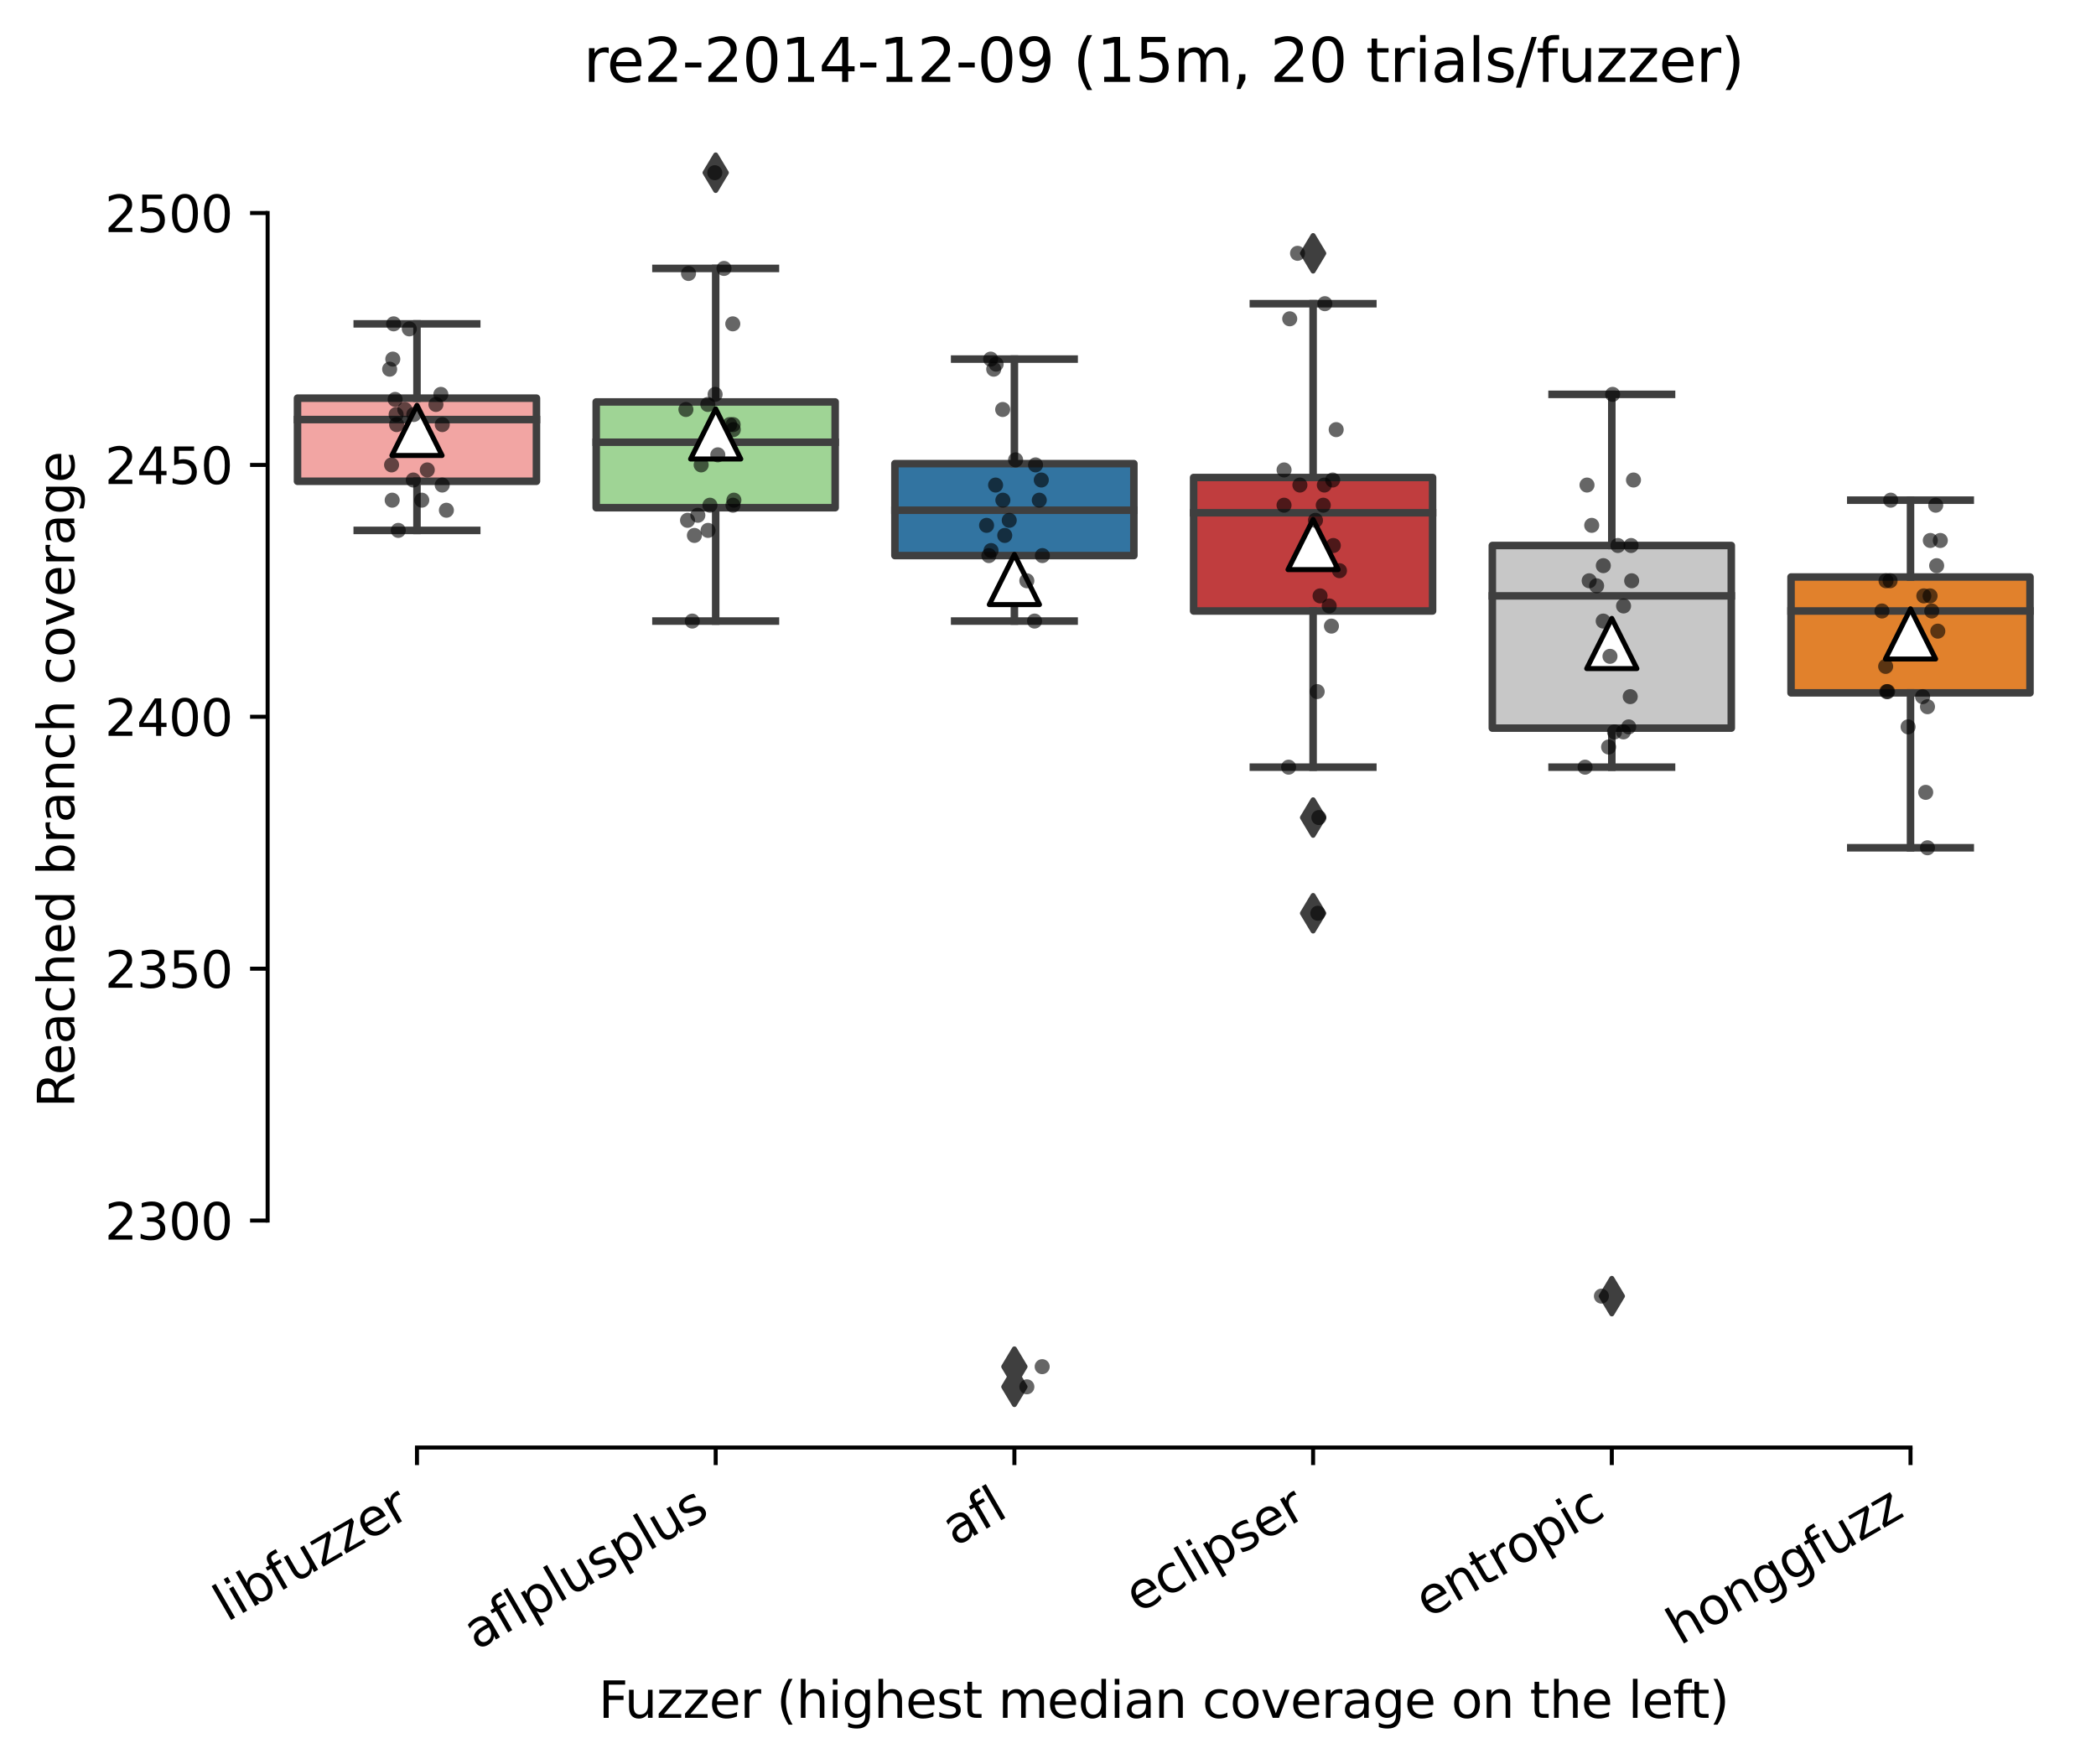 <?xml version="1.0" encoding="utf-8" standalone="no"?>
<!DOCTYPE svg PUBLIC "-//W3C//DTD SVG 1.1//EN"
  "http://www.w3.org/Graphics/SVG/1.1/DTD/svg11.dtd">
<svg xmlns:xlink="http://www.w3.org/1999/xlink" width="417.648pt" height="351.576pt" viewBox="0 0 417.648 351.576" xmlns="http://www.w3.org/2000/svg" version="1.1">
 <defs>
  <style type="text/css">*{stroke-linejoin: round; stroke-linecap: butt}</style>
 </defs>
 <g id="figure_1">
  <g id="patch_1">
   <path d="M 0 351.576 
L 417.648 351.576 
L 417.648 0 
L 0 0 
z
" style="fill: #ffffff"/>
  </g>
  <g id="axes_1">
   <g id="patch_2">
    <path d="M 53.328 288.43 
L 410.448 288.43 
L 410.448 22.318 
L 53.328 22.318 
z
" style="fill: #ffffff"/>
   </g>
   <g id="patch_3">
    <path d="M 59.28 95.898 
L 106.896 95.898 
L 106.896 79.335 
L 59.28 79.335 
L 59.28 95.898 
z
" clip-path="url(#p560218994a)" style="fill: #f2a5a3; stroke: #3f3f3f; stroke-width: 1.5; stroke-linejoin: miter"/>
   </g>
   <g id="patch_4">
    <path d="M 118.8 101.168 
L 166.416 101.168 
L 166.416 80.088 
L 118.8 80.088 
L 118.8 101.168 
z
" clip-path="url(#p560218994a)" style="fill: #9fd495; stroke: #3f3f3f; stroke-width: 1.5; stroke-linejoin: miter"/>
   </g>
   <g id="patch_5">
    <path d="M 178.32 110.704 
L 225.936 110.704 
L 225.936 92.385 
L 178.32 92.385 
L 178.32 110.704 
z
" clip-path="url(#p560218994a)" style="fill: #3274a1; stroke: #3f3f3f; stroke-width: 1.5; stroke-linejoin: miter"/>
   </g>
   <g id="patch_6">
    <path d="M 237.84 121.746 
L 285.456 121.746 
L 285.456 95.145 
L 237.84 95.145 
L 237.84 121.746 
z
" clip-path="url(#p560218994a)" style="fill: #c03d3e; stroke: #3f3f3f; stroke-width: 1.5; stroke-linejoin: miter"/>
   </g>
   <g id="patch_7">
    <path d="M 297.36 145.085 
L 344.976 145.085 
L 344.976 108.697 
L 297.36 108.697 
L 297.36 145.085 
z
" clip-path="url(#p560218994a)" style="fill: #c7c7c7; stroke: #3f3f3f; stroke-width: 1.5; stroke-linejoin: miter"/>
   </g>
   <g id="patch_8">
    <path d="M 356.88 138.058 
L 404.496 138.058 
L 404.496 114.97 
L 356.88 114.97 
L 356.88 138.058 
z
" clip-path="url(#p560218994a)" style="fill: #e1812c; stroke: #3f3f3f; stroke-width: 1.5; stroke-linejoin: miter"/>
   </g>
   <g id="matplotlib.axis_1">
    <g id="xtick_1">
     <g id="line2d_1">
      <defs>
       <path id="m3be4a1c2d8" d="M 0 0 
L 0 3.5 
" style="stroke: #000000; stroke-width: 0.8"/>
      </defs>
      <g>
       <use xlink:href="#m3be4a1c2d8" x="83.088" y="288.43" style="stroke: #000000; stroke-width: 0.8"/>
      </g>
     </g>
     <g id="text_1">
      <!-- libfuzzer -->
      <g transform="translate(45.222 323.272) rotate(-30) scale(0.1 -0.1)">
       <defs>
        <path id="DejaVuSans-6c" d="M 603 4863 
L 1178 4863 
L 1178 0 
L 603 0 
L 603 4863 
z
" transform="scale(0.016)"/>
        <path id="DejaVuSans-69" d="M 603 3500 
L 1178 3500 
L 1178 0 
L 603 0 
L 603 3500 
z
M 603 4863 
L 1178 4863 
L 1178 4134 
L 603 4134 
L 603 4863 
z
" transform="scale(0.016)"/>
        <path id="DejaVuSans-62" d="M 3116 1747 
Q 3116 2381 2855 2742 
Q 2594 3103 2138 3103 
Q 1681 3103 1420 2742 
Q 1159 2381 1159 1747 
Q 1159 1113 1420 752 
Q 1681 391 2138 391 
Q 2594 391 2855 752 
Q 3116 1113 3116 1747 
z
M 1159 2969 
Q 1341 3281 1617 3432 
Q 1894 3584 2278 3584 
Q 2916 3584 3314 3078 
Q 3713 2572 3713 1747 
Q 3713 922 3314 415 
Q 2916 -91 2278 -91 
Q 1894 -91 1617 61 
Q 1341 213 1159 525 
L 1159 0 
L 581 0 
L 581 4863 
L 1159 4863 
L 1159 2969 
z
" transform="scale(0.016)"/>
        <path id="DejaVuSans-66" d="M 2375 4863 
L 2375 4384 
L 1825 4384 
Q 1516 4384 1395 4259 
Q 1275 4134 1275 3809 
L 1275 3500 
L 2222 3500 
L 2222 3053 
L 1275 3053 
L 1275 0 
L 697 0 
L 697 3053 
L 147 3053 
L 147 3500 
L 697 3500 
L 697 3744 
Q 697 4328 969 4595 
Q 1241 4863 1831 4863 
L 2375 4863 
z
" transform="scale(0.016)"/>
        <path id="DejaVuSans-75" d="M 544 1381 
L 544 3500 
L 1119 3500 
L 1119 1403 
Q 1119 906 1312 657 
Q 1506 409 1894 409 
Q 2359 409 2629 706 
Q 2900 1003 2900 1516 
L 2900 3500 
L 3475 3500 
L 3475 0 
L 2900 0 
L 2900 538 
Q 2691 219 2414 64 
Q 2138 -91 1772 -91 
Q 1169 -91 856 284 
Q 544 659 544 1381 
z
M 1991 3584 
L 1991 3584 
z
" transform="scale(0.016)"/>
        <path id="DejaVuSans-7a" d="M 353 3500 
L 3084 3500 
L 3084 2975 
L 922 459 
L 3084 459 
L 3084 0 
L 275 0 
L 275 525 
L 2438 3041 
L 353 3041 
L 353 3500 
z
" transform="scale(0.016)"/>
        <path id="DejaVuSans-65" d="M 3597 1894 
L 3597 1613 
L 953 1613 
Q 991 1019 1311 708 
Q 1631 397 2203 397 
Q 2534 397 2845 478 
Q 3156 559 3463 722 
L 3463 178 
Q 3153 47 2828 -22 
Q 2503 -91 2169 -91 
Q 1331 -91 842 396 
Q 353 884 353 1716 
Q 353 2575 817 3079 
Q 1281 3584 2069 3584 
Q 2775 3584 3186 3129 
Q 3597 2675 3597 1894 
z
M 3022 2063 
Q 3016 2534 2758 2815 
Q 2500 3097 2075 3097 
Q 1594 3097 1305 2825 
Q 1016 2553 972 2059 
L 3022 2063 
z
" transform="scale(0.016)"/>
        <path id="DejaVuSans-72" d="M 2631 2963 
Q 2534 3019 2420 3045 
Q 2306 3072 2169 3072 
Q 1681 3072 1420 2755 
Q 1159 2438 1159 1844 
L 1159 0 
L 581 0 
L 581 3500 
L 1159 3500 
L 1159 2956 
Q 1341 3275 1631 3429 
Q 1922 3584 2338 3584 
Q 2397 3584 2469 3576 
Q 2541 3569 2628 3553 
L 2631 2963 
z
" transform="scale(0.016)"/>
       </defs>
       <use xlink:href="#DejaVuSans-6c"/>
       <use xlink:href="#DejaVuSans-69" x="27.783"/>
       <use xlink:href="#DejaVuSans-62" x="55.566"/>
       <use xlink:href="#DejaVuSans-66" x="119.043"/>
       <use xlink:href="#DejaVuSans-75" x="154.248"/>
       <use xlink:href="#DejaVuSans-7a" x="217.627"/>
       <use xlink:href="#DejaVuSans-7a" x="270.117"/>
       <use xlink:href="#DejaVuSans-65" x="322.607"/>
       <use xlink:href="#DejaVuSans-72" x="384.131"/>
      </g>
     </g>
    </g>
    <g id="xtick_2">
     <g id="line2d_2">
      <g>
       <use xlink:href="#m3be4a1c2d8" x="142.608" y="288.43" style="stroke: #000000; stroke-width: 0.8"/>
      </g>
     </g>
     <g id="text_2">
      <!-- aflplusplus -->
      <g transform="translate(94.999 328.897) rotate(-30) scale(0.1 -0.1)">
       <defs>
        <path id="DejaVuSans-61" d="M 2194 1759 
Q 1497 1759 1228 1600 
Q 959 1441 959 1056 
Q 959 750 1161 570 
Q 1363 391 1709 391 
Q 2188 391 2477 730 
Q 2766 1069 2766 1631 
L 2766 1759 
L 2194 1759 
z
M 3341 1997 
L 3341 0 
L 2766 0 
L 2766 531 
Q 2569 213 2275 61 
Q 1981 -91 1556 -91 
Q 1019 -91 701 211 
Q 384 513 384 1019 
Q 384 1609 779 1909 
Q 1175 2209 1959 2209 
L 2766 2209 
L 2766 2266 
Q 2766 2663 2505 2880 
Q 2244 3097 1772 3097 
Q 1472 3097 1187 3025 
Q 903 2953 641 2809 
L 641 3341 
Q 956 3463 1253 3523 
Q 1550 3584 1831 3584 
Q 2591 3584 2966 3190 
Q 3341 2797 3341 1997 
z
" transform="scale(0.016)"/>
        <path id="DejaVuSans-70" d="M 1159 525 
L 1159 -1331 
L 581 -1331 
L 581 3500 
L 1159 3500 
L 1159 2969 
Q 1341 3281 1617 3432 
Q 1894 3584 2278 3584 
Q 2916 3584 3314 3078 
Q 3713 2572 3713 1747 
Q 3713 922 3314 415 
Q 2916 -91 2278 -91 
Q 1894 -91 1617 61 
Q 1341 213 1159 525 
z
M 3116 1747 
Q 3116 2381 2855 2742 
Q 2594 3103 2138 3103 
Q 1681 3103 1420 2742 
Q 1159 2381 1159 1747 
Q 1159 1113 1420 752 
Q 1681 391 2138 391 
Q 2594 391 2855 752 
Q 3116 1113 3116 1747 
z
" transform="scale(0.016)"/>
        <path id="DejaVuSans-73" d="M 2834 3397 
L 2834 2853 
Q 2591 2978 2328 3040 
Q 2066 3103 1784 3103 
Q 1356 3103 1142 2972 
Q 928 2841 928 2578 
Q 928 2378 1081 2264 
Q 1234 2150 1697 2047 
L 1894 2003 
Q 2506 1872 2764 1633 
Q 3022 1394 3022 966 
Q 3022 478 2636 193 
Q 2250 -91 1575 -91 
Q 1294 -91 989 -36 
Q 684 19 347 128 
L 347 722 
Q 666 556 975 473 
Q 1284 391 1588 391 
Q 1994 391 2212 530 
Q 2431 669 2431 922 
Q 2431 1156 2273 1281 
Q 2116 1406 1581 1522 
L 1381 1569 
Q 847 1681 609 1914 
Q 372 2147 372 2553 
Q 372 3047 722 3315 
Q 1072 3584 1716 3584 
Q 2034 3584 2315 3537 
Q 2597 3491 2834 3397 
z
" transform="scale(0.016)"/>
       </defs>
       <use xlink:href="#DejaVuSans-61"/>
       <use xlink:href="#DejaVuSans-66" x="61.279"/>
       <use xlink:href="#DejaVuSans-6c" x="96.484"/>
       <use xlink:href="#DejaVuSans-70" x="124.268"/>
       <use xlink:href="#DejaVuSans-6c" x="187.744"/>
       <use xlink:href="#DejaVuSans-75" x="215.527"/>
       <use xlink:href="#DejaVuSans-73" x="278.906"/>
       <use xlink:href="#DejaVuSans-70" x="331.006"/>
       <use xlink:href="#DejaVuSans-6c" x="394.482"/>
       <use xlink:href="#DejaVuSans-75" x="422.266"/>
       <use xlink:href="#DejaVuSans-73" x="485.645"/>
      </g>
     </g>
    </g>
    <g id="xtick_3">
     <g id="line2d_3">
      <g>
       <use xlink:href="#m3be4a1c2d8" x="202.128" y="288.43" style="stroke: #000000; stroke-width: 0.8"/>
      </g>
     </g>
     <g id="text_3">
      <!-- afl -->
      <g transform="translate(190.327 308.224) rotate(-30) scale(0.1 -0.1)">
       <use xlink:href="#DejaVuSans-61"/>
       <use xlink:href="#DejaVuSans-66" x="61.279"/>
       <use xlink:href="#DejaVuSans-6c" x="96.484"/>
      </g>
     </g>
    </g>
    <g id="xtick_4">
     <g id="line2d_4">
      <g>
       <use xlink:href="#m3be4a1c2d8" x="261.648" y="288.43" style="stroke: #000000; stroke-width: 0.8"/>
      </g>
     </g>
     <g id="text_4">
      <!-- eclipser -->
      <g transform="translate(226.808 321.525) rotate(-30) scale(0.1 -0.1)">
       <defs>
        <path id="DejaVuSans-63" d="M 3122 3366 
L 3122 2828 
Q 2878 2963 2633 3030 
Q 2388 3097 2138 3097 
Q 1578 3097 1268 2742 
Q 959 2388 959 1747 
Q 959 1106 1268 751 
Q 1578 397 2138 397 
Q 2388 397 2633 464 
Q 2878 531 3122 666 
L 3122 134 
Q 2881 22 2623 -34 
Q 2366 -91 2075 -91 
Q 1284 -91 818 406 
Q 353 903 353 1747 
Q 353 2603 823 3093 
Q 1294 3584 2113 3584 
Q 2378 3584 2631 3529 
Q 2884 3475 3122 3366 
z
" transform="scale(0.016)"/>
       </defs>
       <use xlink:href="#DejaVuSans-65"/>
       <use xlink:href="#DejaVuSans-63" x="61.523"/>
       <use xlink:href="#DejaVuSans-6c" x="116.504"/>
       <use xlink:href="#DejaVuSans-69" x="144.287"/>
       <use xlink:href="#DejaVuSans-70" x="172.07"/>
       <use xlink:href="#DejaVuSans-73" x="235.547"/>
       <use xlink:href="#DejaVuSans-65" x="287.646"/>
       <use xlink:href="#DejaVuSans-72" x="349.17"/>
      </g>
     </g>
    </g>
    <g id="xtick_5">
     <g id="line2d_5">
      <g>
       <use xlink:href="#m3be4a1c2d8" x="321.168" y="288.43" style="stroke: #000000; stroke-width: 0.8"/>
      </g>
     </g>
     <g id="text_5">
      <!-- entropic -->
      <g transform="translate(284.586 322.531) rotate(-30) scale(0.1 -0.1)">
       <defs>
        <path id="DejaVuSans-6e" d="M 3513 2113 
L 3513 0 
L 2938 0 
L 2938 2094 
Q 2938 2591 2744 2837 
Q 2550 3084 2163 3084 
Q 1697 3084 1428 2787 
Q 1159 2491 1159 1978 
L 1159 0 
L 581 0 
L 581 3500 
L 1159 3500 
L 1159 2956 
Q 1366 3272 1645 3428 
Q 1925 3584 2291 3584 
Q 2894 3584 3203 3211 
Q 3513 2838 3513 2113 
z
" transform="scale(0.016)"/>
        <path id="DejaVuSans-74" d="M 1172 4494 
L 1172 3500 
L 2356 3500 
L 2356 3053 
L 1172 3053 
L 1172 1153 
Q 1172 725 1289 603 
Q 1406 481 1766 481 
L 2356 481 
L 2356 0 
L 1766 0 
Q 1100 0 847 248 
Q 594 497 594 1153 
L 594 3053 
L 172 3053 
L 172 3500 
L 594 3500 
L 594 4494 
L 1172 4494 
z
" transform="scale(0.016)"/>
        <path id="DejaVuSans-6f" d="M 1959 3097 
Q 1497 3097 1228 2736 
Q 959 2375 959 1747 
Q 959 1119 1226 758 
Q 1494 397 1959 397 
Q 2419 397 2687 759 
Q 2956 1122 2956 1747 
Q 2956 2369 2687 2733 
Q 2419 3097 1959 3097 
z
M 1959 3584 
Q 2709 3584 3137 3096 
Q 3566 2609 3566 1747 
Q 3566 888 3137 398 
Q 2709 -91 1959 -91 
Q 1206 -91 779 398 
Q 353 888 353 1747 
Q 353 2609 779 3096 
Q 1206 3584 1959 3584 
z
" transform="scale(0.016)"/>
       </defs>
       <use xlink:href="#DejaVuSans-65"/>
       <use xlink:href="#DejaVuSans-6e" x="61.523"/>
       <use xlink:href="#DejaVuSans-74" x="124.902"/>
       <use xlink:href="#DejaVuSans-72" x="164.111"/>
       <use xlink:href="#DejaVuSans-6f" x="202.975"/>
       <use xlink:href="#DejaVuSans-70" x="264.156"/>
       <use xlink:href="#DejaVuSans-69" x="327.633"/>
       <use xlink:href="#DejaVuSans-63" x="355.416"/>
      </g>
     </g>
    </g>
    <g id="xtick_6">
     <g id="line2d_6">
      <g>
       <use xlink:href="#m3be4a1c2d8" x="380.688" y="288.43" style="stroke: #000000; stroke-width: 0.8"/>
      </g>
     </g>
     <g id="text_6">
      <!-- honggfuzz -->
      <g transform="translate(334.749 327.933) rotate(-30) scale(0.1 -0.1)">
       <defs>
        <path id="DejaVuSans-68" d="M 3513 2113 
L 3513 0 
L 2938 0 
L 2938 2094 
Q 2938 2591 2744 2837 
Q 2550 3084 2163 3084 
Q 1697 3084 1428 2787 
Q 1159 2491 1159 1978 
L 1159 0 
L 581 0 
L 581 4863 
L 1159 4863 
L 1159 2956 
Q 1366 3272 1645 3428 
Q 1925 3584 2291 3584 
Q 2894 3584 3203 3211 
Q 3513 2838 3513 2113 
z
" transform="scale(0.016)"/>
        <path id="DejaVuSans-67" d="M 2906 1791 
Q 2906 2416 2648 2759 
Q 2391 3103 1925 3103 
Q 1463 3103 1205 2759 
Q 947 2416 947 1791 
Q 947 1169 1205 825 
Q 1463 481 1925 481 
Q 2391 481 2648 825 
Q 2906 1169 2906 1791 
z
M 3481 434 
Q 3481 -459 3084 -895 
Q 2688 -1331 1869 -1331 
Q 1566 -1331 1297 -1286 
Q 1028 -1241 775 -1147 
L 775 -588 
Q 1028 -725 1275 -790 
Q 1522 -856 1778 -856 
Q 2344 -856 2625 -561 
Q 2906 -266 2906 331 
L 2906 616 
Q 2728 306 2450 153 
Q 2172 0 1784 0 
Q 1141 0 747 490 
Q 353 981 353 1791 
Q 353 2603 747 3093 
Q 1141 3584 1784 3584 
Q 2172 3584 2450 3431 
Q 2728 3278 2906 2969 
L 2906 3500 
L 3481 3500 
L 3481 434 
z
" transform="scale(0.016)"/>
       </defs>
       <use xlink:href="#DejaVuSans-68"/>
       <use xlink:href="#DejaVuSans-6f" x="63.379"/>
       <use xlink:href="#DejaVuSans-6e" x="124.561"/>
       <use xlink:href="#DejaVuSans-67" x="187.939"/>
       <use xlink:href="#DejaVuSans-67" x="251.416"/>
       <use xlink:href="#DejaVuSans-66" x="314.893"/>
       <use xlink:href="#DejaVuSans-75" x="350.098"/>
       <use xlink:href="#DejaVuSans-7a" x="413.477"/>
       <use xlink:href="#DejaVuSans-7a" x="465.967"/>
      </g>
     </g>
    </g>
    <g id="text_7">
     <!-- Fuzzer (highest median coverage on the left) -->
     <g transform="translate(119.27 342.297) scale(0.1 -0.1)">
      <defs>
       <path id="DejaVuSans-46" d="M 628 4666 
L 3309 4666 
L 3309 4134 
L 1259 4134 
L 1259 2759 
L 3109 2759 
L 3109 2228 
L 1259 2228 
L 1259 0 
L 628 0 
L 628 4666 
z
" transform="scale(0.016)"/>
       <path id="DejaVuSans-20" transform="scale(0.016)"/>
       <path id="DejaVuSans-28" d="M 1984 4856 
Q 1566 4138 1362 3434 
Q 1159 2731 1159 2009 
Q 1159 1288 1364 580 
Q 1569 -128 1984 -844 
L 1484 -844 
Q 1016 -109 783 600 
Q 550 1309 550 2009 
Q 550 2706 781 3412 
Q 1013 4119 1484 4856 
L 1984 4856 
z
" transform="scale(0.016)"/>
       <path id="DejaVuSans-6d" d="M 3328 2828 
Q 3544 3216 3844 3400 
Q 4144 3584 4550 3584 
Q 5097 3584 5394 3201 
Q 5691 2819 5691 2113 
L 5691 0 
L 5113 0 
L 5113 2094 
Q 5113 2597 4934 2840 
Q 4756 3084 4391 3084 
Q 3944 3084 3684 2787 
Q 3425 2491 3425 1978 
L 3425 0 
L 2847 0 
L 2847 2094 
Q 2847 2600 2669 2842 
Q 2491 3084 2119 3084 
Q 1678 3084 1418 2786 
Q 1159 2488 1159 1978 
L 1159 0 
L 581 0 
L 581 3500 
L 1159 3500 
L 1159 2956 
Q 1356 3278 1631 3431 
Q 1906 3584 2284 3584 
Q 2666 3584 2933 3390 
Q 3200 3197 3328 2828 
z
" transform="scale(0.016)"/>
       <path id="DejaVuSans-64" d="M 2906 2969 
L 2906 4863 
L 3481 4863 
L 3481 0 
L 2906 0 
L 2906 525 
Q 2725 213 2448 61 
Q 2172 -91 1784 -91 
Q 1150 -91 751 415 
Q 353 922 353 1747 
Q 353 2572 751 3078 
Q 1150 3584 1784 3584 
Q 2172 3584 2448 3432 
Q 2725 3281 2906 2969 
z
M 947 1747 
Q 947 1113 1208 752 
Q 1469 391 1925 391 
Q 2381 391 2643 752 
Q 2906 1113 2906 1747 
Q 2906 2381 2643 2742 
Q 2381 3103 1925 3103 
Q 1469 3103 1208 2742 
Q 947 2381 947 1747 
z
" transform="scale(0.016)"/>
       <path id="DejaVuSans-76" d="M 191 3500 
L 800 3500 
L 1894 563 
L 2988 3500 
L 3597 3500 
L 2284 0 
L 1503 0 
L 191 3500 
z
" transform="scale(0.016)"/>
       <path id="DejaVuSans-29" d="M 513 4856 
L 1013 4856 
Q 1481 4119 1714 3412 
Q 1947 2706 1947 2009 
Q 1947 1309 1714 600 
Q 1481 -109 1013 -844 
L 513 -844 
Q 928 -128 1133 580 
Q 1338 1288 1338 2009 
Q 1338 2731 1133 3434 
Q 928 4138 513 4856 
z
" transform="scale(0.016)"/>
      </defs>
      <use xlink:href="#DejaVuSans-46"/>
      <use xlink:href="#DejaVuSans-75" x="52.02"/>
      <use xlink:href="#DejaVuSans-7a" x="115.398"/>
      <use xlink:href="#DejaVuSans-7a" x="167.889"/>
      <use xlink:href="#DejaVuSans-65" x="220.379"/>
      <use xlink:href="#DejaVuSans-72" x="281.902"/>
      <use xlink:href="#DejaVuSans-20" x="323.016"/>
      <use xlink:href="#DejaVuSans-28" x="354.803"/>
      <use xlink:href="#DejaVuSans-68" x="393.816"/>
      <use xlink:href="#DejaVuSans-69" x="457.195"/>
      <use xlink:href="#DejaVuSans-67" x="484.979"/>
      <use xlink:href="#DejaVuSans-68" x="548.455"/>
      <use xlink:href="#DejaVuSans-65" x="611.834"/>
      <use xlink:href="#DejaVuSans-73" x="673.357"/>
      <use xlink:href="#DejaVuSans-74" x="725.457"/>
      <use xlink:href="#DejaVuSans-20" x="764.666"/>
      <use xlink:href="#DejaVuSans-6d" x="796.453"/>
      <use xlink:href="#DejaVuSans-65" x="893.865"/>
      <use xlink:href="#DejaVuSans-64" x="955.389"/>
      <use xlink:href="#DejaVuSans-69" x="1018.865"/>
      <use xlink:href="#DejaVuSans-61" x="1046.648"/>
      <use xlink:href="#DejaVuSans-6e" x="1107.928"/>
      <use xlink:href="#DejaVuSans-20" x="1171.307"/>
      <use xlink:href="#DejaVuSans-63" x="1203.094"/>
      <use xlink:href="#DejaVuSans-6f" x="1258.074"/>
      <use xlink:href="#DejaVuSans-76" x="1319.256"/>
      <use xlink:href="#DejaVuSans-65" x="1378.436"/>
      <use xlink:href="#DejaVuSans-72" x="1439.959"/>
      <use xlink:href="#DejaVuSans-61" x="1481.072"/>
      <use xlink:href="#DejaVuSans-67" x="1542.352"/>
      <use xlink:href="#DejaVuSans-65" x="1605.828"/>
      <use xlink:href="#DejaVuSans-20" x="1667.352"/>
      <use xlink:href="#DejaVuSans-6f" x="1699.139"/>
      <use xlink:href="#DejaVuSans-6e" x="1760.32"/>
      <use xlink:href="#DejaVuSans-20" x="1823.699"/>
      <use xlink:href="#DejaVuSans-74" x="1855.486"/>
      <use xlink:href="#DejaVuSans-68" x="1894.695"/>
      <use xlink:href="#DejaVuSans-65" x="1958.074"/>
      <use xlink:href="#DejaVuSans-20" x="2019.598"/>
      <use xlink:href="#DejaVuSans-6c" x="2051.385"/>
      <use xlink:href="#DejaVuSans-65" x="2079.168"/>
      <use xlink:href="#DejaVuSans-66" x="2140.691"/>
      <use xlink:href="#DejaVuSans-74" x="2174.146"/>
      <use xlink:href="#DejaVuSans-29" x="2213.355"/>
     </g>
    </g>
   </g>
   <g id="matplotlib.axis_2">
    <g id="ytick_1">
     <g id="line2d_7">
      <defs>
       <path id="m27b3e2f241" d="M 0 0 
L -3.5 0 
" style="stroke: #000000; stroke-width: 0.8"/>
      </defs>
      <g>
       <use xlink:href="#m27b3e2f241" x="53.328" y="243.208" style="stroke: #000000; stroke-width: 0.8"/>
      </g>
     </g>
     <g id="text_8">
      <!-- 2300 -->
      <g transform="translate(20.878 247.007) scale(0.1 -0.1)">
       <defs>
        <path id="DejaVuSans-32" d="M 1228 531 
L 3431 531 
L 3431 0 
L 469 0 
L 469 531 
Q 828 903 1448 1529 
Q 2069 2156 2228 2338 
Q 2531 2678 2651 2914 
Q 2772 3150 2772 3378 
Q 2772 3750 2511 3984 
Q 2250 4219 1831 4219 
Q 1534 4219 1204 4116 
Q 875 4013 500 3803 
L 500 4441 
Q 881 4594 1212 4672 
Q 1544 4750 1819 4750 
Q 2544 4750 2975 4387 
Q 3406 4025 3406 3419 
Q 3406 3131 3298 2873 
Q 3191 2616 2906 2266 
Q 2828 2175 2409 1742 
Q 1991 1309 1228 531 
z
" transform="scale(0.016)"/>
        <path id="DejaVuSans-33" d="M 2597 2516 
Q 3050 2419 3304 2112 
Q 3559 1806 3559 1356 
Q 3559 666 3084 287 
Q 2609 -91 1734 -91 
Q 1441 -91 1130 -33 
Q 819 25 488 141 
L 488 750 
Q 750 597 1062 519 
Q 1375 441 1716 441 
Q 2309 441 2620 675 
Q 2931 909 2931 1356 
Q 2931 1769 2642 2001 
Q 2353 2234 1838 2234 
L 1294 2234 
L 1294 2753 
L 1863 2753 
Q 2328 2753 2575 2939 
Q 2822 3125 2822 3475 
Q 2822 3834 2567 4026 
Q 2313 4219 1838 4219 
Q 1578 4219 1281 4162 
Q 984 4106 628 3988 
L 628 4550 
Q 988 4650 1302 4700 
Q 1616 4750 1894 4750 
Q 2613 4750 3031 4423 
Q 3450 4097 3450 3541 
Q 3450 3153 3228 2886 
Q 3006 2619 2597 2516 
z
" transform="scale(0.016)"/>
        <path id="DejaVuSans-30" d="M 2034 4250 
Q 1547 4250 1301 3770 
Q 1056 3291 1056 2328 
Q 1056 1369 1301 889 
Q 1547 409 2034 409 
Q 2525 409 2770 889 
Q 3016 1369 3016 2328 
Q 3016 3291 2770 3770 
Q 2525 4250 2034 4250 
z
M 2034 4750 
Q 2819 4750 3233 4129 
Q 3647 3509 3647 2328 
Q 3647 1150 3233 529 
Q 2819 -91 2034 -91 
Q 1250 -91 836 529 
Q 422 1150 422 2328 
Q 422 3509 836 4129 
Q 1250 4750 2034 4750 
z
" transform="scale(0.016)"/>
       </defs>
       <use xlink:href="#DejaVuSans-32"/>
       <use xlink:href="#DejaVuSans-33" x="63.623"/>
       <use xlink:href="#DejaVuSans-30" x="127.246"/>
       <use xlink:href="#DejaVuSans-30" x="190.869"/>
      </g>
     </g>
    </g>
    <g id="ytick_2">
     <g id="line2d_8">
      <g>
       <use xlink:href="#m27b3e2f241" x="53.328" y="193.017" style="stroke: #000000; stroke-width: 0.8"/>
      </g>
     </g>
     <g id="text_9">
      <!-- 2350 -->
      <g transform="translate(20.878 196.816) scale(0.1 -0.1)">
       <defs>
        <path id="DejaVuSans-35" d="M 691 4666 
L 3169 4666 
L 3169 4134 
L 1269 4134 
L 1269 2991 
Q 1406 3038 1543 3061 
Q 1681 3084 1819 3084 
Q 2600 3084 3056 2656 
Q 3513 2228 3513 1497 
Q 3513 744 3044 326 
Q 2575 -91 1722 -91 
Q 1428 -91 1123 -41 
Q 819 9 494 109 
L 494 744 
Q 775 591 1075 516 
Q 1375 441 1709 441 
Q 2250 441 2565 725 
Q 2881 1009 2881 1497 
Q 2881 1984 2565 2268 
Q 2250 2553 1709 2553 
Q 1456 2553 1204 2497 
Q 953 2441 691 2322 
L 691 4666 
z
" transform="scale(0.016)"/>
       </defs>
       <use xlink:href="#DejaVuSans-32"/>
       <use xlink:href="#DejaVuSans-33" x="63.623"/>
       <use xlink:href="#DejaVuSans-35" x="127.246"/>
       <use xlink:href="#DejaVuSans-30" x="190.869"/>
      </g>
     </g>
    </g>
    <g id="ytick_3">
     <g id="line2d_9">
      <g>
       <use xlink:href="#m27b3e2f241" x="53.328" y="142.826" style="stroke: #000000; stroke-width: 0.8"/>
      </g>
     </g>
     <g id="text_10">
      <!-- 2400 -->
      <g transform="translate(20.878 146.626) scale(0.1 -0.1)">
       <defs>
        <path id="DejaVuSans-34" d="M 2419 4116 
L 825 1625 
L 2419 1625 
L 2419 4116 
z
M 2253 4666 
L 3047 4666 
L 3047 1625 
L 3713 1625 
L 3713 1100 
L 3047 1100 
L 3047 0 
L 2419 0 
L 2419 1100 
L 313 1100 
L 313 1709 
L 2253 4666 
z
" transform="scale(0.016)"/>
       </defs>
       <use xlink:href="#DejaVuSans-32"/>
       <use xlink:href="#DejaVuSans-34" x="63.623"/>
       <use xlink:href="#DejaVuSans-30" x="127.246"/>
       <use xlink:href="#DejaVuSans-30" x="190.869"/>
      </g>
     </g>
    </g>
    <g id="ytick_4">
     <g id="line2d_10">
      <g>
       <use xlink:href="#m27b3e2f241" x="53.328" y="92.636" style="stroke: #000000; stroke-width: 0.8"/>
      </g>
     </g>
     <g id="text_11">
      <!-- 2450 -->
      <g transform="translate(20.878 96.435) scale(0.1 -0.1)">
       <use xlink:href="#DejaVuSans-32"/>
       <use xlink:href="#DejaVuSans-34" x="63.623"/>
       <use xlink:href="#DejaVuSans-35" x="127.246"/>
       <use xlink:href="#DejaVuSans-30" x="190.869"/>
      </g>
     </g>
    </g>
    <g id="ytick_5">
     <g id="line2d_11">
      <g>
       <use xlink:href="#m27b3e2f241" x="53.328" y="42.445" style="stroke: #000000; stroke-width: 0.8"/>
      </g>
     </g>
     <g id="text_12">
      <!-- 2500 -->
      <g transform="translate(20.878 46.244) scale(0.1 -0.1)">
       <use xlink:href="#DejaVuSans-32"/>
       <use xlink:href="#DejaVuSans-35" x="63.623"/>
       <use xlink:href="#DejaVuSans-30" x="127.246"/>
       <use xlink:href="#DejaVuSans-30" x="190.869"/>
      </g>
     </g>
    </g>
    <g id="text_13">
     <!-- Reached branch coverage -->
     <g transform="translate(14.798 220.706) rotate(-90) scale(0.1 -0.1)">
      <defs>
       <path id="DejaVuSans-52" d="M 2841 2188 
Q 3044 2119 3236 1894 
Q 3428 1669 3622 1275 
L 4263 0 
L 3584 0 
L 2988 1197 
Q 2756 1666 2539 1819 
Q 2322 1972 1947 1972 
L 1259 1972 
L 1259 0 
L 628 0 
L 628 4666 
L 2053 4666 
Q 2853 4666 3247 4331 
Q 3641 3997 3641 3322 
Q 3641 2881 3436 2590 
Q 3231 2300 2841 2188 
z
M 1259 4147 
L 1259 2491 
L 2053 2491 
Q 2509 2491 2742 2702 
Q 2975 2913 2975 3322 
Q 2975 3731 2742 3939 
Q 2509 4147 2053 4147 
L 1259 4147 
z
" transform="scale(0.016)"/>
      </defs>
      <use xlink:href="#DejaVuSans-52"/>
      <use xlink:href="#DejaVuSans-65" x="64.982"/>
      <use xlink:href="#DejaVuSans-61" x="126.506"/>
      <use xlink:href="#DejaVuSans-63" x="187.785"/>
      <use xlink:href="#DejaVuSans-68" x="242.766"/>
      <use xlink:href="#DejaVuSans-65" x="306.145"/>
      <use xlink:href="#DejaVuSans-64" x="367.668"/>
      <use xlink:href="#DejaVuSans-20" x="431.145"/>
      <use xlink:href="#DejaVuSans-62" x="462.932"/>
      <use xlink:href="#DejaVuSans-72" x="526.408"/>
      <use xlink:href="#DejaVuSans-61" x="567.521"/>
      <use xlink:href="#DejaVuSans-6e" x="628.801"/>
      <use xlink:href="#DejaVuSans-63" x="692.18"/>
      <use xlink:href="#DejaVuSans-68" x="747.16"/>
      <use xlink:href="#DejaVuSans-20" x="810.539"/>
      <use xlink:href="#DejaVuSans-63" x="842.326"/>
      <use xlink:href="#DejaVuSans-6f" x="897.307"/>
      <use xlink:href="#DejaVuSans-76" x="958.488"/>
      <use xlink:href="#DejaVuSans-65" x="1017.668"/>
      <use xlink:href="#DejaVuSans-72" x="1079.191"/>
      <use xlink:href="#DejaVuSans-61" x="1120.305"/>
      <use xlink:href="#DejaVuSans-67" x="1181.584"/>
      <use xlink:href="#DejaVuSans-65" x="1245.061"/>
     </g>
    </g>
   </g>
   <g id="line2d_12">
    <path d="M 83.088 95.898 
L 83.088 105.685 
" clip-path="url(#p560218994a)" style="fill: none; stroke: #3f3f3f; stroke-width: 1.5; stroke-linecap: square"/>
   </g>
   <g id="line2d_13">
    <path d="M 83.088 79.335 
L 83.088 64.529 
" clip-path="url(#p560218994a)" style="fill: none; stroke: #3f3f3f; stroke-width: 1.5; stroke-linecap: square"/>
   </g>
   <g id="line2d_14">
    <path d="M 71.184 105.685 
L 94.992 105.685 
" clip-path="url(#p560218994a)" style="fill: none; stroke: #3f3f3f; stroke-width: 1.5; stroke-linecap: square"/>
   </g>
   <g id="line2d_15">
    <path d="M 71.184 64.529 
L 94.992 64.529 
" clip-path="url(#p560218994a)" style="fill: none; stroke: #3f3f3f; stroke-width: 1.5; stroke-linecap: square"/>
   </g>
   <g id="line2d_16"/>
   <g id="line2d_17">
    <path d="M 142.608 101.168 
L 142.608 123.754 
" clip-path="url(#p560218994a)" style="fill: none; stroke: #3f3f3f; stroke-width: 1.5; stroke-linecap: square"/>
   </g>
   <g id="line2d_18">
    <path d="M 142.608 80.088 
L 142.608 53.487 
" clip-path="url(#p560218994a)" style="fill: none; stroke: #3f3f3f; stroke-width: 1.5; stroke-linecap: square"/>
   </g>
   <g id="line2d_19">
    <path d="M 130.704 123.754 
L 154.512 123.754 
" clip-path="url(#p560218994a)" style="fill: none; stroke: #3f3f3f; stroke-width: 1.5; stroke-linecap: square"/>
   </g>
   <g id="line2d_20">
    <path d="M 130.704 53.487 
L 154.512 53.487 
" clip-path="url(#p560218994a)" style="fill: none; stroke: #3f3f3f; stroke-width: 1.5; stroke-linecap: square"/>
   </g>
   <g id="line2d_21">
    <defs>
     <path id="m65eecae775" d="M -0 3.536 
L 2.121 0 
L -0 -3.536 
L -2.121 -0 
z
" style="stroke: #3f3f3f; stroke-linejoin: miter"/>
    </defs>
    <g clip-path="url(#p560218994a)">
     <use xlink:href="#m65eecae775" x="142.608" y="34.414" style="fill: #3f3f3f; stroke: #3f3f3f; stroke-linejoin: miter"/>
    </g>
   </g>
   <g id="line2d_22">
    <path d="M 202.128 110.704 
L 202.128 123.754 
" clip-path="url(#p560218994a)" style="fill: none; stroke: #3f3f3f; stroke-width: 1.5; stroke-linecap: square"/>
   </g>
   <g id="line2d_23">
    <path d="M 202.128 92.385 
L 202.128 71.555 
" clip-path="url(#p560218994a)" style="fill: none; stroke: #3f3f3f; stroke-width: 1.5; stroke-linecap: square"/>
   </g>
   <g id="line2d_24">
    <path d="M 190.224 123.754 
L 214.032 123.754 
" clip-path="url(#p560218994a)" style="fill: none; stroke: #3f3f3f; stroke-width: 1.5; stroke-linecap: square"/>
   </g>
   <g id="line2d_25">
    <path d="M 190.224 71.555 
L 214.032 71.555 
" clip-path="url(#p560218994a)" style="fill: none; stroke: #3f3f3f; stroke-width: 1.5; stroke-linecap: square"/>
   </g>
   <g id="line2d_26">
    <g clip-path="url(#p560218994a)">
     <use xlink:href="#m65eecae775" x="202.128" y="276.334" style="fill: #3f3f3f; stroke: #3f3f3f; stroke-linejoin: miter"/>
     <use xlink:href="#m65eecae775" x="202.128" y="272.319" style="fill: #3f3f3f; stroke: #3f3f3f; stroke-linejoin: miter"/>
    </g>
   </g>
   <g id="line2d_27">
    <path d="M 261.648 121.746 
L 261.648 152.865 
" clip-path="url(#p560218994a)" style="fill: none; stroke: #3f3f3f; stroke-width: 1.5; stroke-linecap: square"/>
   </g>
   <g id="line2d_28">
    <path d="M 261.648 95.145 
L 261.648 60.513 
" clip-path="url(#p560218994a)" style="fill: none; stroke: #3f3f3f; stroke-width: 1.5; stroke-linecap: square"/>
   </g>
   <g id="line2d_29">
    <path d="M 249.744 152.865 
L 273.552 152.865 
" clip-path="url(#p560218994a)" style="fill: none; stroke: #3f3f3f; stroke-width: 1.5; stroke-linecap: square"/>
   </g>
   <g id="line2d_30">
    <path d="M 249.744 60.513 
L 273.552 60.513 
" clip-path="url(#p560218994a)" style="fill: none; stroke: #3f3f3f; stroke-width: 1.5; stroke-linecap: square"/>
   </g>
   <g id="line2d_31">
    <g clip-path="url(#p560218994a)">
     <use xlink:href="#m65eecae775" x="261.648" y="162.903" style="fill: #3f3f3f; stroke: #3f3f3f; stroke-linejoin: miter"/>
     <use xlink:href="#m65eecae775" x="261.648" y="181.975" style="fill: #3f3f3f; stroke: #3f3f3f; stroke-linejoin: miter"/>
     <use xlink:href="#m65eecae775" x="261.648" y="50.475" style="fill: #3f3f3f; stroke: #3f3f3f; stroke-linejoin: miter"/>
    </g>
   </g>
   <g id="line2d_32">
    <path d="M 321.168 145.085 
L 321.168 152.865 
" clip-path="url(#p560218994a)" style="fill: none; stroke: #3f3f3f; stroke-width: 1.5; stroke-linecap: square"/>
   </g>
   <g id="line2d_33">
    <path d="M 321.168 108.697 
L 321.168 78.582 
" clip-path="url(#p560218994a)" style="fill: none; stroke: #3f3f3f; stroke-width: 1.5; stroke-linecap: square"/>
   </g>
   <g id="line2d_34">
    <path d="M 309.264 152.865 
L 333.072 152.865 
" clip-path="url(#p560218994a)" style="fill: none; stroke: #3f3f3f; stroke-width: 1.5; stroke-linecap: square"/>
   </g>
   <g id="line2d_35">
    <path d="M 309.264 78.582 
L 333.072 78.582 
" clip-path="url(#p560218994a)" style="fill: none; stroke: #3f3f3f; stroke-width: 1.5; stroke-linecap: square"/>
   </g>
   <g id="line2d_36">
    <g clip-path="url(#p560218994a)">
     <use xlink:href="#m65eecae775" x="321.168" y="258.265" style="fill: #3f3f3f; stroke: #3f3f3f; stroke-linejoin: miter"/>
    </g>
   </g>
   <g id="line2d_37">
    <path d="M 380.688 138.058 
L 380.688 168.926 
" clip-path="url(#p560218994a)" style="fill: none; stroke: #3f3f3f; stroke-width: 1.5; stroke-linecap: square"/>
   </g>
   <g id="line2d_38">
    <path d="M 380.688 114.97 
L 380.688 99.662 
" clip-path="url(#p560218994a)" style="fill: none; stroke: #3f3f3f; stroke-width: 1.5; stroke-linecap: square"/>
   </g>
   <g id="line2d_39">
    <path d="M 368.784 168.926 
L 392.592 168.926 
" clip-path="url(#p560218994a)" style="fill: none; stroke: #3f3f3f; stroke-width: 1.5; stroke-linecap: square"/>
   </g>
   <g id="line2d_40">
    <path d="M 368.784 99.662 
L 392.592 99.662 
" clip-path="url(#p560218994a)" style="fill: none; stroke: #3f3f3f; stroke-width: 1.5; stroke-linecap: square"/>
   </g>
   <g id="line2d_41"/>
   <g id="line2d_42">
    <path d="M 59.28 83.601 
L 106.896 83.601 
" clip-path="url(#p560218994a)" style="fill: none; stroke: #3f3f3f; stroke-width: 1.5; stroke-linecap: square"/>
   </g>
   <g id="line2d_43">
    <defs>
     <path id="maa9c1a00d9" d="M 0 -5 
L -5 5 
L 5 5 
z
" style="stroke: #000000; stroke-linejoin: miter"/>
    </defs>
    <g clip-path="url(#p560218994a)">
     <use xlink:href="#maa9c1a00d9" x="83.088" y="85.759" style="fill: #ffffff; stroke: #000000; stroke-linejoin: miter"/>
    </g>
   </g>
   <g id="line2d_44">
    <path d="M 118.8 88.118 
L 166.416 88.118 
" clip-path="url(#p560218994a)" style="fill: none; stroke: #3f3f3f; stroke-width: 1.5; stroke-linecap: square"/>
   </g>
   <g id="line2d_45">
    <g clip-path="url(#p560218994a)">
     <use xlink:href="#maa9c1a00d9" x="142.608" y="86.462" style="fill: #ffffff; stroke: #000000; stroke-linejoin: miter"/>
    </g>
   </g>
   <g id="line2d_46">
    <path d="M 178.32 101.67 
L 225.936 101.67 
" clip-path="url(#p560218994a)" style="fill: none; stroke: #3f3f3f; stroke-width: 1.5; stroke-linecap: square"/>
   </g>
   <g id="line2d_47">
    <g clip-path="url(#p560218994a)">
     <use xlink:href="#maa9c1a00d9" x="202.128" y="115.472" style="fill: #ffffff; stroke: #000000; stroke-linejoin: miter"/>
    </g>
   </g>
   <g id="line2d_48">
    <path d="M 237.84 102.172 
L 285.456 102.172 
" clip-path="url(#p560218994a)" style="fill: none; stroke: #3f3f3f; stroke-width: 1.5; stroke-linecap: square"/>
   </g>
   <g id="line2d_49">
    <g clip-path="url(#p560218994a)">
     <use xlink:href="#maa9c1a00d9" x="261.648" y="108.496" style="fill: #ffffff; stroke: #000000; stroke-linejoin: miter"/>
    </g>
   </g>
   <g id="line2d_50">
    <path d="M 297.36 118.735 
L 344.976 118.735 
" clip-path="url(#p560218994a)" style="fill: none; stroke: #3f3f3f; stroke-width: 1.5; stroke-linecap: square"/>
   </g>
   <g id="line2d_51">
    <g clip-path="url(#p560218994a)">
     <use xlink:href="#maa9c1a00d9" x="321.168" y="128.221" style="fill: #ffffff; stroke: #000000; stroke-linejoin: miter"/>
    </g>
   </g>
   <g id="line2d_52">
    <path d="M 356.88 121.746 
L 404.496 121.746 
" clip-path="url(#p560218994a)" style="fill: none; stroke: #3f3f3f; stroke-width: 1.5; stroke-linecap: square"/>
   </g>
   <g id="line2d_53">
    <g clip-path="url(#p560218994a)">
     <use xlink:href="#maa9c1a00d9" x="380.688" y="126.314" style="fill: #ffffff; stroke: #000000; stroke-linejoin: miter"/>
    </g>
   </g>
   <g id="patch_9">
    <path d="M 53.328 243.208 
L 53.328 42.445 
" style="fill: none; stroke: #000000; stroke-width: 0.8; stroke-linejoin: miter; stroke-linecap: square"/>
   </g>
   <g id="patch_10">
    <path d="M 83.088 288.43 
L 380.688 288.43 
" style="fill: none; stroke: #000000; stroke-width: 0.8; stroke-linejoin: miter; stroke-linecap: square"/>
   </g>
   <g id="PathCollection_1">
    <defs>
     <path id="C0_0_f292229d25" d="M 0 1.5 
C 0.398 1.5 0.779 1.342 1.061 1.061 
C 1.342 0.779 1.5 0.398 1.5 -0 
C 1.5 -0.398 1.342 -0.779 1.061 -1.061 
C 0.779 -1.342 0.398 -1.5 0 -1.5 
C -0.398 -1.5 -0.779 -1.342 -1.061 -1.061 
C -1.342 -0.779 -1.5 -0.398 -1.5 0 
C -1.5 0.398 -1.342 0.779 -1.061 1.061 
C -0.779 1.342 -0.398 1.5 0 1.5 
z
"/>
    </defs>
    <g clip-path="url(#p560218994a)">
     <use xlink:href="#C0_0_f292229d25" x="88.949" y="101.67" style="fill-opacity: 0.6"/>
    </g>
    <g clip-path="url(#p560218994a)">
     <use xlink:href="#C0_0_f292229d25" x="85.141" y="93.639" style="fill-opacity: 0.6"/>
    </g>
    <g clip-path="url(#p560218994a)">
     <use xlink:href="#C0_0_f292229d25" x="77.641" y="73.563" style="fill-opacity: 0.6"/>
    </g>
    <g clip-path="url(#p560218994a)">
     <use xlink:href="#C0_0_f292229d25" x="88.127" y="84.605" style="fill-opacity: 0.6"/>
    </g>
    <g clip-path="url(#p560218994a)">
     <use xlink:href="#C0_0_f292229d25" x="87.843" y="78.582" style="fill-opacity: 0.6"/>
    </g>
    <g clip-path="url(#p560218994a)">
     <use xlink:href="#C0_0_f292229d25" x="78.431" y="64.529" style="fill-opacity: 0.6"/>
    </g>
    <g clip-path="url(#p560218994a)">
     <use xlink:href="#C0_0_f292229d25" x="81.558" y="65.532" style="fill-opacity: 0.6"/>
    </g>
    <g clip-path="url(#p560218994a)">
     <use xlink:href="#C0_0_f292229d25" x="78.145" y="99.662" style="fill-opacity: 0.6"/>
    </g>
    <g clip-path="url(#p560218994a)">
     <use xlink:href="#C0_0_f292229d25" x="78.024" y="92.636" style="fill-opacity: 0.6"/>
    </g>
    <g clip-path="url(#p560218994a)">
     <use xlink:href="#C0_0_f292229d25" x="78.734" y="79.586" style="fill-opacity: 0.6"/>
    </g>
    <g clip-path="url(#p560218994a)">
     <use xlink:href="#C0_0_f292229d25" x="86.863" y="80.59" style="fill-opacity: 0.6"/>
    </g>
    <g clip-path="url(#p560218994a)">
     <use xlink:href="#C0_0_f292229d25" x="79.031" y="84.605" style="fill-opacity: 0.6"/>
    </g>
    <g clip-path="url(#p560218994a)">
     <use xlink:href="#C0_0_f292229d25" x="78.932" y="82.597" style="fill-opacity: 0.6"/>
    </g>
    <g clip-path="url(#p560218994a)">
     <use xlink:href="#C0_0_f292229d25" x="82.453" y="82.597" style="fill-opacity: 0.6"/>
    </g>
    <g clip-path="url(#p560218994a)">
     <use xlink:href="#C0_0_f292229d25" x="88.116" y="96.651" style="fill-opacity: 0.6"/>
    </g>
    <g clip-path="url(#p560218994a)">
     <use xlink:href="#C0_0_f292229d25" x="79.362" y="105.685" style="fill-opacity: 0.6"/>
    </g>
    <g clip-path="url(#p560218994a)">
     <use xlink:href="#C0_0_f292229d25" x="84.04" y="99.662" style="fill-opacity: 0.6"/>
    </g>
    <g clip-path="url(#p560218994a)">
     <use xlink:href="#C0_0_f292229d25" x="80.659" y="81.594" style="fill-opacity: 0.6"/>
    </g>
    <g clip-path="url(#p560218994a)">
     <use xlink:href="#C0_0_f292229d25" x="82.349" y="95.647" style="fill-opacity: 0.6"/>
    </g>
    <g clip-path="url(#p560218994a)">
     <use xlink:href="#C0_0_f292229d25" x="78.269" y="71.555" style="fill-opacity: 0.6"/>
    </g>
   </g>
   <g id="PathCollection_2">
    <defs>
     <path id="C1_0_7149016c07" d="M 0 1.5 
C 0.398 1.5 0.779 1.342 1.061 1.061 
C 1.342 0.779 1.5 0.398 1.5 -0 
C 1.5 -0.398 1.342 -0.779 1.061 -1.061 
C 0.779 -1.342 0.398 -1.5 0 -1.5 
C -0.398 -1.5 -0.779 -1.342 -1.061 -1.061 
C -1.342 -0.779 -1.5 -0.398 -1.5 0 
C -1.5 0.398 -1.342 0.779 -1.061 1.061 
C -0.779 1.342 -0.398 1.5 0 1.5 
z
"/>
    </defs>
    <g clip-path="url(#p560218994a)">
     <use xlink:href="#C1_0_7149016c07" x="141.045" y="80.59" style="fill-opacity: 0.6"/>
    </g>
    <g clip-path="url(#p560218994a)">
     <use xlink:href="#C1_0_7149016c07" x="142.429" y="34.414" style="fill-opacity: 0.6"/>
    </g>
    <g clip-path="url(#p560218994a)">
     <use xlink:href="#C1_0_7149016c07" x="146.238" y="99.662" style="fill-opacity: 0.6"/>
    </g>
    <g clip-path="url(#p560218994a)">
     <use xlink:href="#C1_0_7149016c07" x="137.194" y="54.49" style="fill-opacity: 0.6"/>
    </g>
    <g clip-path="url(#p560218994a)">
     <use xlink:href="#C1_0_7149016c07" x="139.713" y="92.636" style="fill-opacity: 0.6"/>
    </g>
    <g clip-path="url(#p560218994a)">
     <use xlink:href="#C1_0_7149016c07" x="146.117" y="85.609" style="fill-opacity: 0.6"/>
    </g>
    <g clip-path="url(#p560218994a)">
     <use xlink:href="#C1_0_7149016c07" x="144.265" y="53.487" style="fill-opacity: 0.6"/>
    </g>
    <g clip-path="url(#p560218994a)">
     <use xlink:href="#C1_0_7149016c07" x="146.082" y="84.605" style="fill-opacity: 0.6"/>
    </g>
    <g clip-path="url(#p560218994a)">
     <use xlink:href="#C1_0_7149016c07" x="138.366" y="106.689" style="fill-opacity: 0.6"/>
    </g>
    <g clip-path="url(#p560218994a)">
     <use xlink:href="#C1_0_7149016c07" x="139.052" y="102.674" style="fill-opacity: 0.6"/>
    </g>
    <g clip-path="url(#p560218994a)">
     <use xlink:href="#C1_0_7149016c07" x="137.943" y="123.754" style="fill-opacity: 0.6"/>
    </g>
    <g clip-path="url(#p560218994a)">
     <use xlink:href="#C1_0_7149016c07" x="145.4" y="84.605" style="fill-opacity: 0.6"/>
    </g>
    <g clip-path="url(#p560218994a)">
     <use xlink:href="#C1_0_7149016c07" x="142.495" y="78.582" style="fill-opacity: 0.6"/>
    </g>
    <g clip-path="url(#p560218994a)">
     <use xlink:href="#C1_0_7149016c07" x="146.014" y="64.529" style="fill-opacity: 0.6"/>
    </g>
    <g clip-path="url(#p560218994a)">
     <use xlink:href="#C1_0_7149016c07" x="146.053" y="100.666" style="fill-opacity: 0.6"/>
    </g>
    <g clip-path="url(#p560218994a)">
     <use xlink:href="#C1_0_7149016c07" x="136.676" y="81.594" style="fill-opacity: 0.6"/>
    </g>
    <g clip-path="url(#p560218994a)">
     <use xlink:href="#C1_0_7149016c07" x="137" y="103.678" style="fill-opacity: 0.6"/>
    </g>
    <g clip-path="url(#p560218994a)">
     <use xlink:href="#C1_0_7149016c07" x="141.462" y="100.666" style="fill-opacity: 0.6"/>
    </g>
    <g clip-path="url(#p560218994a)">
     <use xlink:href="#C1_0_7149016c07" x="143.031" y="90.628" style="fill-opacity: 0.6"/>
    </g>
    <g clip-path="url(#p560218994a)">
     <use xlink:href="#C1_0_7149016c07" x="141.086" y="105.685" style="fill-opacity: 0.6"/>
    </g>
   </g>
   <g id="PathCollection_3">
    <defs>
     <path id="C2_0_3561cbf2db" d="M 0 1.5 
C 0.398 1.5 0.779 1.342 1.061 1.061 
C 1.342 0.779 1.5 0.398 1.5 -0 
C 1.5 -0.398 1.342 -0.779 1.061 -1.061 
C 0.779 -1.342 0.398 -1.5 0 -1.5 
C -0.398 -1.5 -0.779 -1.342 -1.061 -1.061 
C -1.342 -0.779 -1.5 -0.398 -1.5 0 
C -1.5 0.398 -1.342 0.779 -1.061 1.061 
C -0.779 1.342 -0.398 1.5 0 1.5 
z
"/>
    </defs>
    <g clip-path="url(#p560218994a)">
     <use xlink:href="#C2_0_3561cbf2db" x="207.487" y="95.647" style="fill-opacity: 0.6"/>
    </g>
    <g clip-path="url(#p560218994a)">
     <use xlink:href="#C2_0_3561cbf2db" x="206.34" y="92.636" style="fill-opacity: 0.6"/>
    </g>
    <g clip-path="url(#p560218994a)">
     <use xlink:href="#C2_0_3561cbf2db" x="200.205" y="106.689" style="fill-opacity: 0.6"/>
    </g>
    <g clip-path="url(#p560218994a)">
     <use xlink:href="#C2_0_3561cbf2db" x="204.611" y="276.334" style="fill-opacity: 0.6"/>
    </g>
    <g clip-path="url(#p560218994a)">
     <use xlink:href="#C2_0_3561cbf2db" x="197.473" y="109.7" style="fill-opacity: 0.6"/>
    </g>
    <g clip-path="url(#p560218994a)">
     <use xlink:href="#C2_0_3561cbf2db" x="206.146" y="123.754" style="fill-opacity: 0.6"/>
    </g>
    <g clip-path="url(#p560218994a)">
     <use xlink:href="#C2_0_3561cbf2db" x="207.664" y="272.319" style="fill-opacity: 0.6"/>
    </g>
    <g clip-path="url(#p560218994a)">
     <use xlink:href="#C2_0_3561cbf2db" x="201.1" y="103.678" style="fill-opacity: 0.6"/>
    </g>
    <g clip-path="url(#p560218994a)">
     <use xlink:href="#C2_0_3561cbf2db" x="196.584" y="104.681" style="fill-opacity: 0.6"/>
    </g>
    <g clip-path="url(#p560218994a)">
     <use xlink:href="#C2_0_3561cbf2db" x="199.795" y="81.594" style="fill-opacity: 0.6"/>
    </g>
    <g clip-path="url(#p560218994a)">
     <use xlink:href="#C2_0_3561cbf2db" x="207.703" y="110.704" style="fill-opacity: 0.6"/>
    </g>
    <g clip-path="url(#p560218994a)">
     <use xlink:href="#C2_0_3561cbf2db" x="198.49" y="72.559" style="fill-opacity: 0.6"/>
    </g>
    <g clip-path="url(#p560218994a)">
     <use xlink:href="#C2_0_3561cbf2db" x="199.831" y="99.662" style="fill-opacity: 0.6"/>
    </g>
    <g clip-path="url(#p560218994a)">
     <use xlink:href="#C2_0_3561cbf2db" x="197.044" y="110.704" style="fill-opacity: 0.6"/>
    </g>
    <g clip-path="url(#p560218994a)">
     <use xlink:href="#C2_0_3561cbf2db" x="198.007" y="73.563" style="fill-opacity: 0.6"/>
    </g>
    <g clip-path="url(#p560218994a)">
     <use xlink:href="#C2_0_3561cbf2db" x="198.381" y="96.651" style="fill-opacity: 0.6"/>
    </g>
    <g clip-path="url(#p560218994a)">
     <use xlink:href="#C2_0_3561cbf2db" x="197.398" y="71.555" style="fill-opacity: 0.6"/>
    </g>
    <g clip-path="url(#p560218994a)">
     <use xlink:href="#C2_0_3561cbf2db" x="207.087" y="99.662" style="fill-opacity: 0.6"/>
    </g>
    <g clip-path="url(#p560218994a)">
     <use xlink:href="#C2_0_3561cbf2db" x="202.372" y="91.632" style="fill-opacity: 0.6"/>
    </g>
    <g clip-path="url(#p560218994a)">
     <use xlink:href="#C2_0_3561cbf2db" x="204.608" y="115.723" style="fill-opacity: 0.6"/>
    </g>
   </g>
   <g id="PathCollection_4">
    <defs>
     <path id="C3_0_abb95cfb3c" d="M 0 1.5 
C 0.398 1.5 0.779 1.342 1.061 1.061 
C 1.342 0.779 1.5 0.398 1.5 -0 
C 1.5 -0.398 1.342 -0.779 1.061 -1.061 
C 0.779 -1.342 0.398 -1.5 0 -1.5 
C -0.398 -1.5 -0.779 -1.342 -1.061 -1.061 
C -1.342 -0.779 -1.5 -0.398 -1.5 0 
C -1.5 0.398 -1.342 0.779 -1.061 1.061 
C -0.779 1.342 -0.398 1.5 0 1.5 
z
"/>
    </defs>
    <g clip-path="url(#p560218994a)">
     <use xlink:href="#C3_0_abb95cfb3c" x="256.767" y="152.865" style="fill-opacity: 0.6"/>
    </g>
    <g clip-path="url(#p560218994a)">
     <use xlink:href="#C3_0_abb95cfb3c" x="266.247" y="85.609" style="fill-opacity: 0.6"/>
    </g>
    <g clip-path="url(#p560218994a)">
     <use xlink:href="#C3_0_abb95cfb3c" x="263.038" y="118.735" style="fill-opacity: 0.6"/>
    </g>
    <g clip-path="url(#p560218994a)">
     <use xlink:href="#C3_0_abb95cfb3c" x="255.857" y="100.666" style="fill-opacity: 0.6"/>
    </g>
    <g clip-path="url(#p560218994a)">
     <use xlink:href="#C3_0_abb95cfb3c" x="263.99" y="60.513" style="fill-opacity: 0.6"/>
    </g>
    <g clip-path="url(#p560218994a)">
     <use xlink:href="#C3_0_abb95cfb3c" x="263.674" y="100.666" style="fill-opacity: 0.6"/>
    </g>
    <g clip-path="url(#p560218994a)">
     <use xlink:href="#C3_0_abb95cfb3c" x="256.99" y="63.525" style="fill-opacity: 0.6"/>
    </g>
    <g clip-path="url(#p560218994a)">
     <use xlink:href="#C3_0_abb95cfb3c" x="265.548" y="95.647" style="fill-opacity: 0.6"/>
    </g>
    <g clip-path="url(#p560218994a)">
     <use xlink:href="#C3_0_abb95cfb3c" x="259.018" y="96.651" style="fill-opacity: 0.6"/>
    </g>
    <g clip-path="url(#p560218994a)">
     <use xlink:href="#C3_0_abb95cfb3c" x="265.301" y="124.758" style="fill-opacity: 0.6"/>
    </g>
    <g clip-path="url(#p560218994a)">
     <use xlink:href="#C3_0_abb95cfb3c" x="264.858" y="120.742" style="fill-opacity: 0.6"/>
    </g>
    <g clip-path="url(#p560218994a)">
     <use xlink:href="#C3_0_abb95cfb3c" x="262.124" y="103.678" style="fill-opacity: 0.6"/>
    </g>
    <g clip-path="url(#p560218994a)">
     <use xlink:href="#C3_0_abb95cfb3c" x="263.889" y="96.651" style="fill-opacity: 0.6"/>
    </g>
    <g clip-path="url(#p560218994a)">
     <use xlink:href="#C3_0_abb95cfb3c" x="262.795" y="162.903" style="fill-opacity: 0.6"/>
    </g>
    <g clip-path="url(#p560218994a)">
     <use xlink:href="#C3_0_abb95cfb3c" x="262.589" y="181.975" style="fill-opacity: 0.6"/>
    </g>
    <g clip-path="url(#p560218994a)">
     <use xlink:href="#C3_0_abb95cfb3c" x="258.548" y="50.475" style="fill-opacity: 0.6"/>
    </g>
    <g clip-path="url(#p560218994a)">
     <use xlink:href="#C3_0_abb95cfb3c" x="255.864" y="93.639" style="fill-opacity: 0.6"/>
    </g>
    <g clip-path="url(#p560218994a)">
     <use xlink:href="#C3_0_abb95cfb3c" x="262.46" y="137.807" style="fill-opacity: 0.6"/>
    </g>
    <g clip-path="url(#p560218994a)">
     <use xlink:href="#C3_0_abb95cfb3c" x="265.675" y="108.697" style="fill-opacity: 0.6"/>
    </g>
    <g clip-path="url(#p560218994a)">
     <use xlink:href="#C3_0_abb95cfb3c" x="266.906" y="113.716" style="fill-opacity: 0.6"/>
    </g>
   </g>
   <g id="PathCollection_5">
    <defs>
     <path id="C4_0_0b9045c7bb" d="M 0 1.5 
C 0.398 1.5 0.779 1.342 1.061 1.061 
C 1.342 0.779 1.5 0.398 1.5 -0 
C 1.5 -0.398 1.342 -0.779 1.061 -1.061 
C 0.779 -1.342 0.398 -1.5 0 -1.5 
C -0.398 -1.5 -0.779 -1.342 -1.061 -1.061 
C -1.342 -0.779 -1.5 -0.398 -1.5 0 
C -1.5 0.398 -1.342 0.779 -1.061 1.061 
C -0.779 1.342 -0.398 1.5 0 1.5 
z
"/>
    </defs>
    <g clip-path="url(#p560218994a)">
     <use xlink:href="#C4_0_0b9045c7bb" x="318.139" y="116.727" style="fill-opacity: 0.6"/>
    </g>
    <g clip-path="url(#p560218994a)">
     <use xlink:href="#C4_0_0b9045c7bb" x="317.163" y="104.681" style="fill-opacity: 0.6"/>
    </g>
    <g clip-path="url(#p560218994a)">
     <use xlink:href="#C4_0_0b9045c7bb" x="324.535" y="144.834" style="fill-opacity: 0.6"/>
    </g>
    <g clip-path="url(#p560218994a)">
     <use xlink:href="#C4_0_0b9045c7bb" x="323.48" y="145.838" style="fill-opacity: 0.6"/>
    </g>
    <g clip-path="url(#p560218994a)">
     <use xlink:href="#C4_0_0b9045c7bb" x="323.51" y="120.742" style="fill-opacity: 0.6"/>
    </g>
    <g clip-path="url(#p560218994a)">
     <use xlink:href="#C4_0_0b9045c7bb" x="325.489" y="95.647" style="fill-opacity: 0.6"/>
    </g>
    <g clip-path="url(#p560218994a)">
     <use xlink:href="#C4_0_0b9045c7bb" x="322.376" y="108.697" style="fill-opacity: 0.6"/>
    </g>
    <g clip-path="url(#p560218994a)">
     <use xlink:href="#C4_0_0b9045c7bb" x="321.708" y="145.838" style="fill-opacity: 0.6"/>
    </g>
    <g clip-path="url(#p560218994a)">
     <use xlink:href="#C4_0_0b9045c7bb" x="320.53" y="148.849" style="fill-opacity: 0.6"/>
    </g>
    <g clip-path="url(#p560218994a)">
     <use xlink:href="#C4_0_0b9045c7bb" x="321.331" y="78.582" style="fill-opacity: 0.6"/>
    </g>
    <g clip-path="url(#p560218994a)">
     <use xlink:href="#C4_0_0b9045c7bb" x="315.843" y="152.865" style="fill-opacity: 0.6"/>
    </g>
    <g clip-path="url(#p560218994a)">
     <use xlink:href="#C4_0_0b9045c7bb" x="325.01" y="108.697" style="fill-opacity: 0.6"/>
    </g>
    <g clip-path="url(#p560218994a)">
     <use xlink:href="#C4_0_0b9045c7bb" x="316.658" y="115.723" style="fill-opacity: 0.6"/>
    </g>
    <g clip-path="url(#p560218994a)">
     <use xlink:href="#C4_0_0b9045c7bb" x="319.479" y="112.712" style="fill-opacity: 0.6"/>
    </g>
    <g clip-path="url(#p560218994a)">
     <use xlink:href="#C4_0_0b9045c7bb" x="324.84" y="138.811" style="fill-opacity: 0.6"/>
    </g>
    <g clip-path="url(#p560218994a)">
     <use xlink:href="#C4_0_0b9045c7bb" x="319.454" y="123.754" style="fill-opacity: 0.6"/>
    </g>
    <g clip-path="url(#p560218994a)">
     <use xlink:href="#C4_0_0b9045c7bb" x="319.098" y="258.265" style="fill-opacity: 0.6"/>
    </g>
    <g clip-path="url(#p560218994a)">
     <use xlink:href="#C4_0_0b9045c7bb" x="325.125" y="115.723" style="fill-opacity: 0.6"/>
    </g>
    <g clip-path="url(#p560218994a)">
     <use xlink:href="#C4_0_0b9045c7bb" x="316.226" y="96.651" style="fill-opacity: 0.6"/>
    </g>
    <g clip-path="url(#p560218994a)">
     <use xlink:href="#C4_0_0b9045c7bb" x="320.804" y="130.781" style="fill-opacity: 0.6"/>
    </g>
   </g>
   <g id="PathCollection_6">
    <defs>
     <path id="C5_0_9dd9846832" d="M 0 1.5 
C 0.398 1.5 0.779 1.342 1.061 1.061 
C 1.342 0.779 1.5 0.398 1.5 -0 
C 1.5 -0.398 1.342 -0.779 1.061 -1.061 
C 0.779 -1.342 0.398 -1.5 0 -1.5 
C -0.398 -1.5 -0.779 -1.342 -1.061 -1.061 
C -1.342 -0.779 -1.5 -0.398 -1.5 0 
C -1.5 0.398 -1.342 0.779 -1.061 1.061 
C -0.779 1.342 -0.398 1.5 0 1.5 
z
"/>
    </defs>
    <g clip-path="url(#p560218994a)">
     <use xlink:href="#C5_0_9dd9846832" x="383.341" y="118.735" style="fill-opacity: 0.6"/>
    </g>
    <g clip-path="url(#p560218994a)">
     <use xlink:href="#C5_0_9dd9846832" x="375.812" y="115.723" style="fill-opacity: 0.6"/>
    </g>
    <g clip-path="url(#p560218994a)">
     <use xlink:href="#C5_0_9dd9846832" x="386.627" y="107.693" style="fill-opacity: 0.6"/>
    </g>
    <g clip-path="url(#p560218994a)">
     <use xlink:href="#C5_0_9dd9846832" x="384.586" y="118.735" style="fill-opacity: 0.6"/>
    </g>
    <g clip-path="url(#p560218994a)">
     <use xlink:href="#C5_0_9dd9846832" x="380.205" y="144.834" style="fill-opacity: 0.6"/>
    </g>
    <g clip-path="url(#p560218994a)">
     <use xlink:href="#C5_0_9dd9846832" x="376.618" y="115.723" style="fill-opacity: 0.6"/>
    </g>
    <g clip-path="url(#p560218994a)">
     <use xlink:href="#C5_0_9dd9846832" x="375.735" y="132.788" style="fill-opacity: 0.6"/>
    </g>
    <g clip-path="url(#p560218994a)">
     <use xlink:href="#C5_0_9dd9846832" x="376.126" y="137.807" style="fill-opacity: 0.6"/>
    </g>
    <g clip-path="url(#p560218994a)">
     <use xlink:href="#C5_0_9dd9846832" x="385.897" y="112.712" style="fill-opacity: 0.6"/>
    </g>
    <g clip-path="url(#p560218994a)">
     <use xlink:href="#C5_0_9dd9846832" x="383.095" y="138.811" style="fill-opacity: 0.6"/>
    </g>
    <g clip-path="url(#p560218994a)">
     <use xlink:href="#C5_0_9dd9846832" x="384.917" y="121.746" style="fill-opacity: 0.6"/>
    </g>
    <g clip-path="url(#p560218994a)">
     <use xlink:href="#C5_0_9dd9846832" x="386.127" y="125.762" style="fill-opacity: 0.6"/>
    </g>
    <g clip-path="url(#p560218994a)">
     <use xlink:href="#C5_0_9dd9846832" x="384.071" y="140.819" style="fill-opacity: 0.6"/>
    </g>
    <g clip-path="url(#p560218994a)">
     <use xlink:href="#C5_0_9dd9846832" x="383.715" y="157.884" style="fill-opacity: 0.6"/>
    </g>
    <g clip-path="url(#p560218994a)">
     <use xlink:href="#C5_0_9dd9846832" x="385.711" y="100.666" style="fill-opacity: 0.6"/>
    </g>
    <g clip-path="url(#p560218994a)">
     <use xlink:href="#C5_0_9dd9846832" x="384.07" y="168.926" style="fill-opacity: 0.6"/>
    </g>
    <g clip-path="url(#p560218994a)">
     <use xlink:href="#C5_0_9dd9846832" x="384.633" y="107.693" style="fill-opacity: 0.6"/>
    </g>
    <g clip-path="url(#p560218994a)">
     <use xlink:href="#C5_0_9dd9846832" x="376.737" y="99.662" style="fill-opacity: 0.6"/>
    </g>
    <g clip-path="url(#p560218994a)">
     <use xlink:href="#C5_0_9dd9846832" x="374.995" y="121.746" style="fill-opacity: 0.6"/>
    </g>
    <g clip-path="url(#p560218994a)">
     <use xlink:href="#C5_0_9dd9846832" x="375.956" y="137.807" style="fill-opacity: 0.6"/>
    </g>
   </g>
   <g id="text_14">
    <!-- re2-2014-12-09 (15m, 20 trials/fuzzer) -->
    <g transform="translate(116.242 16.318) scale(0.12 -0.12)">
     <defs>
      <path id="DejaVuSans-2d" d="M 313 2009 
L 1997 2009 
L 1997 1497 
L 313 1497 
L 313 2009 
z
" transform="scale(0.016)"/>
      <path id="DejaVuSans-31" d="M 794 531 
L 1825 531 
L 1825 4091 
L 703 3866 
L 703 4441 
L 1819 4666 
L 2450 4666 
L 2450 531 
L 3481 531 
L 3481 0 
L 794 0 
L 794 531 
z
" transform="scale(0.016)"/>
      <path id="DejaVuSans-39" d="M 703 97 
L 703 672 
Q 941 559 1184 500 
Q 1428 441 1663 441 
Q 2288 441 2617 861 
Q 2947 1281 2994 2138 
Q 2813 1869 2534 1725 
Q 2256 1581 1919 1581 
Q 1219 1581 811 2004 
Q 403 2428 403 3163 
Q 403 3881 828 4315 
Q 1253 4750 1959 4750 
Q 2769 4750 3195 4129 
Q 3622 3509 3622 2328 
Q 3622 1225 3098 567 
Q 2575 -91 1691 -91 
Q 1453 -91 1209 -44 
Q 966 3 703 97 
z
M 1959 2075 
Q 2384 2075 2632 2365 
Q 2881 2656 2881 3163 
Q 2881 3666 2632 3958 
Q 2384 4250 1959 4250 
Q 1534 4250 1286 3958 
Q 1038 3666 1038 3163 
Q 1038 2656 1286 2365 
Q 1534 2075 1959 2075 
z
" transform="scale(0.016)"/>
      <path id="DejaVuSans-2c" d="M 750 794 
L 1409 794 
L 1409 256 
L 897 -744 
L 494 -744 
L 750 256 
L 750 794 
z
" transform="scale(0.016)"/>
      <path id="DejaVuSans-2f" d="M 1625 4666 
L 2156 4666 
L 531 -594 
L 0 -594 
L 1625 4666 
z
" transform="scale(0.016)"/>
     </defs>
     <use xlink:href="#DejaVuSans-72"/>
     <use xlink:href="#DejaVuSans-65" x="38.863"/>
     <use xlink:href="#DejaVuSans-32" x="100.387"/>
     <use xlink:href="#DejaVuSans-2d" x="164.01"/>
     <use xlink:href="#DejaVuSans-32" x="200.094"/>
     <use xlink:href="#DejaVuSans-30" x="263.717"/>
     <use xlink:href="#DejaVuSans-31" x="327.34"/>
     <use xlink:href="#DejaVuSans-34" x="390.963"/>
     <use xlink:href="#DejaVuSans-2d" x="454.586"/>
     <use xlink:href="#DejaVuSans-31" x="490.67"/>
     <use xlink:href="#DejaVuSans-32" x="554.293"/>
     <use xlink:href="#DejaVuSans-2d" x="617.916"/>
     <use xlink:href="#DejaVuSans-30" x="654"/>
     <use xlink:href="#DejaVuSans-39" x="717.623"/>
     <use xlink:href="#DejaVuSans-20" x="781.246"/>
     <use xlink:href="#DejaVuSans-28" x="813.033"/>
     <use xlink:href="#DejaVuSans-31" x="852.047"/>
     <use xlink:href="#DejaVuSans-35" x="915.67"/>
     <use xlink:href="#DejaVuSans-6d" x="979.293"/>
     <use xlink:href="#DejaVuSans-2c" x="1076.705"/>
     <use xlink:href="#DejaVuSans-20" x="1108.492"/>
     <use xlink:href="#DejaVuSans-32" x="1140.279"/>
     <use xlink:href="#DejaVuSans-30" x="1203.902"/>
     <use xlink:href="#DejaVuSans-20" x="1267.525"/>
     <use xlink:href="#DejaVuSans-74" x="1299.312"/>
     <use xlink:href="#DejaVuSans-72" x="1338.521"/>
     <use xlink:href="#DejaVuSans-69" x="1379.635"/>
     <use xlink:href="#DejaVuSans-61" x="1407.418"/>
     <use xlink:href="#DejaVuSans-6c" x="1468.697"/>
     <use xlink:href="#DejaVuSans-73" x="1496.48"/>
     <use xlink:href="#DejaVuSans-2f" x="1548.58"/>
     <use xlink:href="#DejaVuSans-66" x="1582.271"/>
     <use xlink:href="#DejaVuSans-75" x="1617.477"/>
     <use xlink:href="#DejaVuSans-7a" x="1680.855"/>
     <use xlink:href="#DejaVuSans-7a" x="1733.346"/>
     <use xlink:href="#DejaVuSans-65" x="1785.836"/>
     <use xlink:href="#DejaVuSans-72" x="1847.359"/>
     <use xlink:href="#DejaVuSans-29" x="1888.473"/>
    </g>
   </g>
  </g>
 </g>
 <defs>
  <clipPath id="p560218994a">
   <rect x="53.328" y="22.318" width="357.12" height="266.112"/>
  </clipPath>
 </defs>
</svg>
